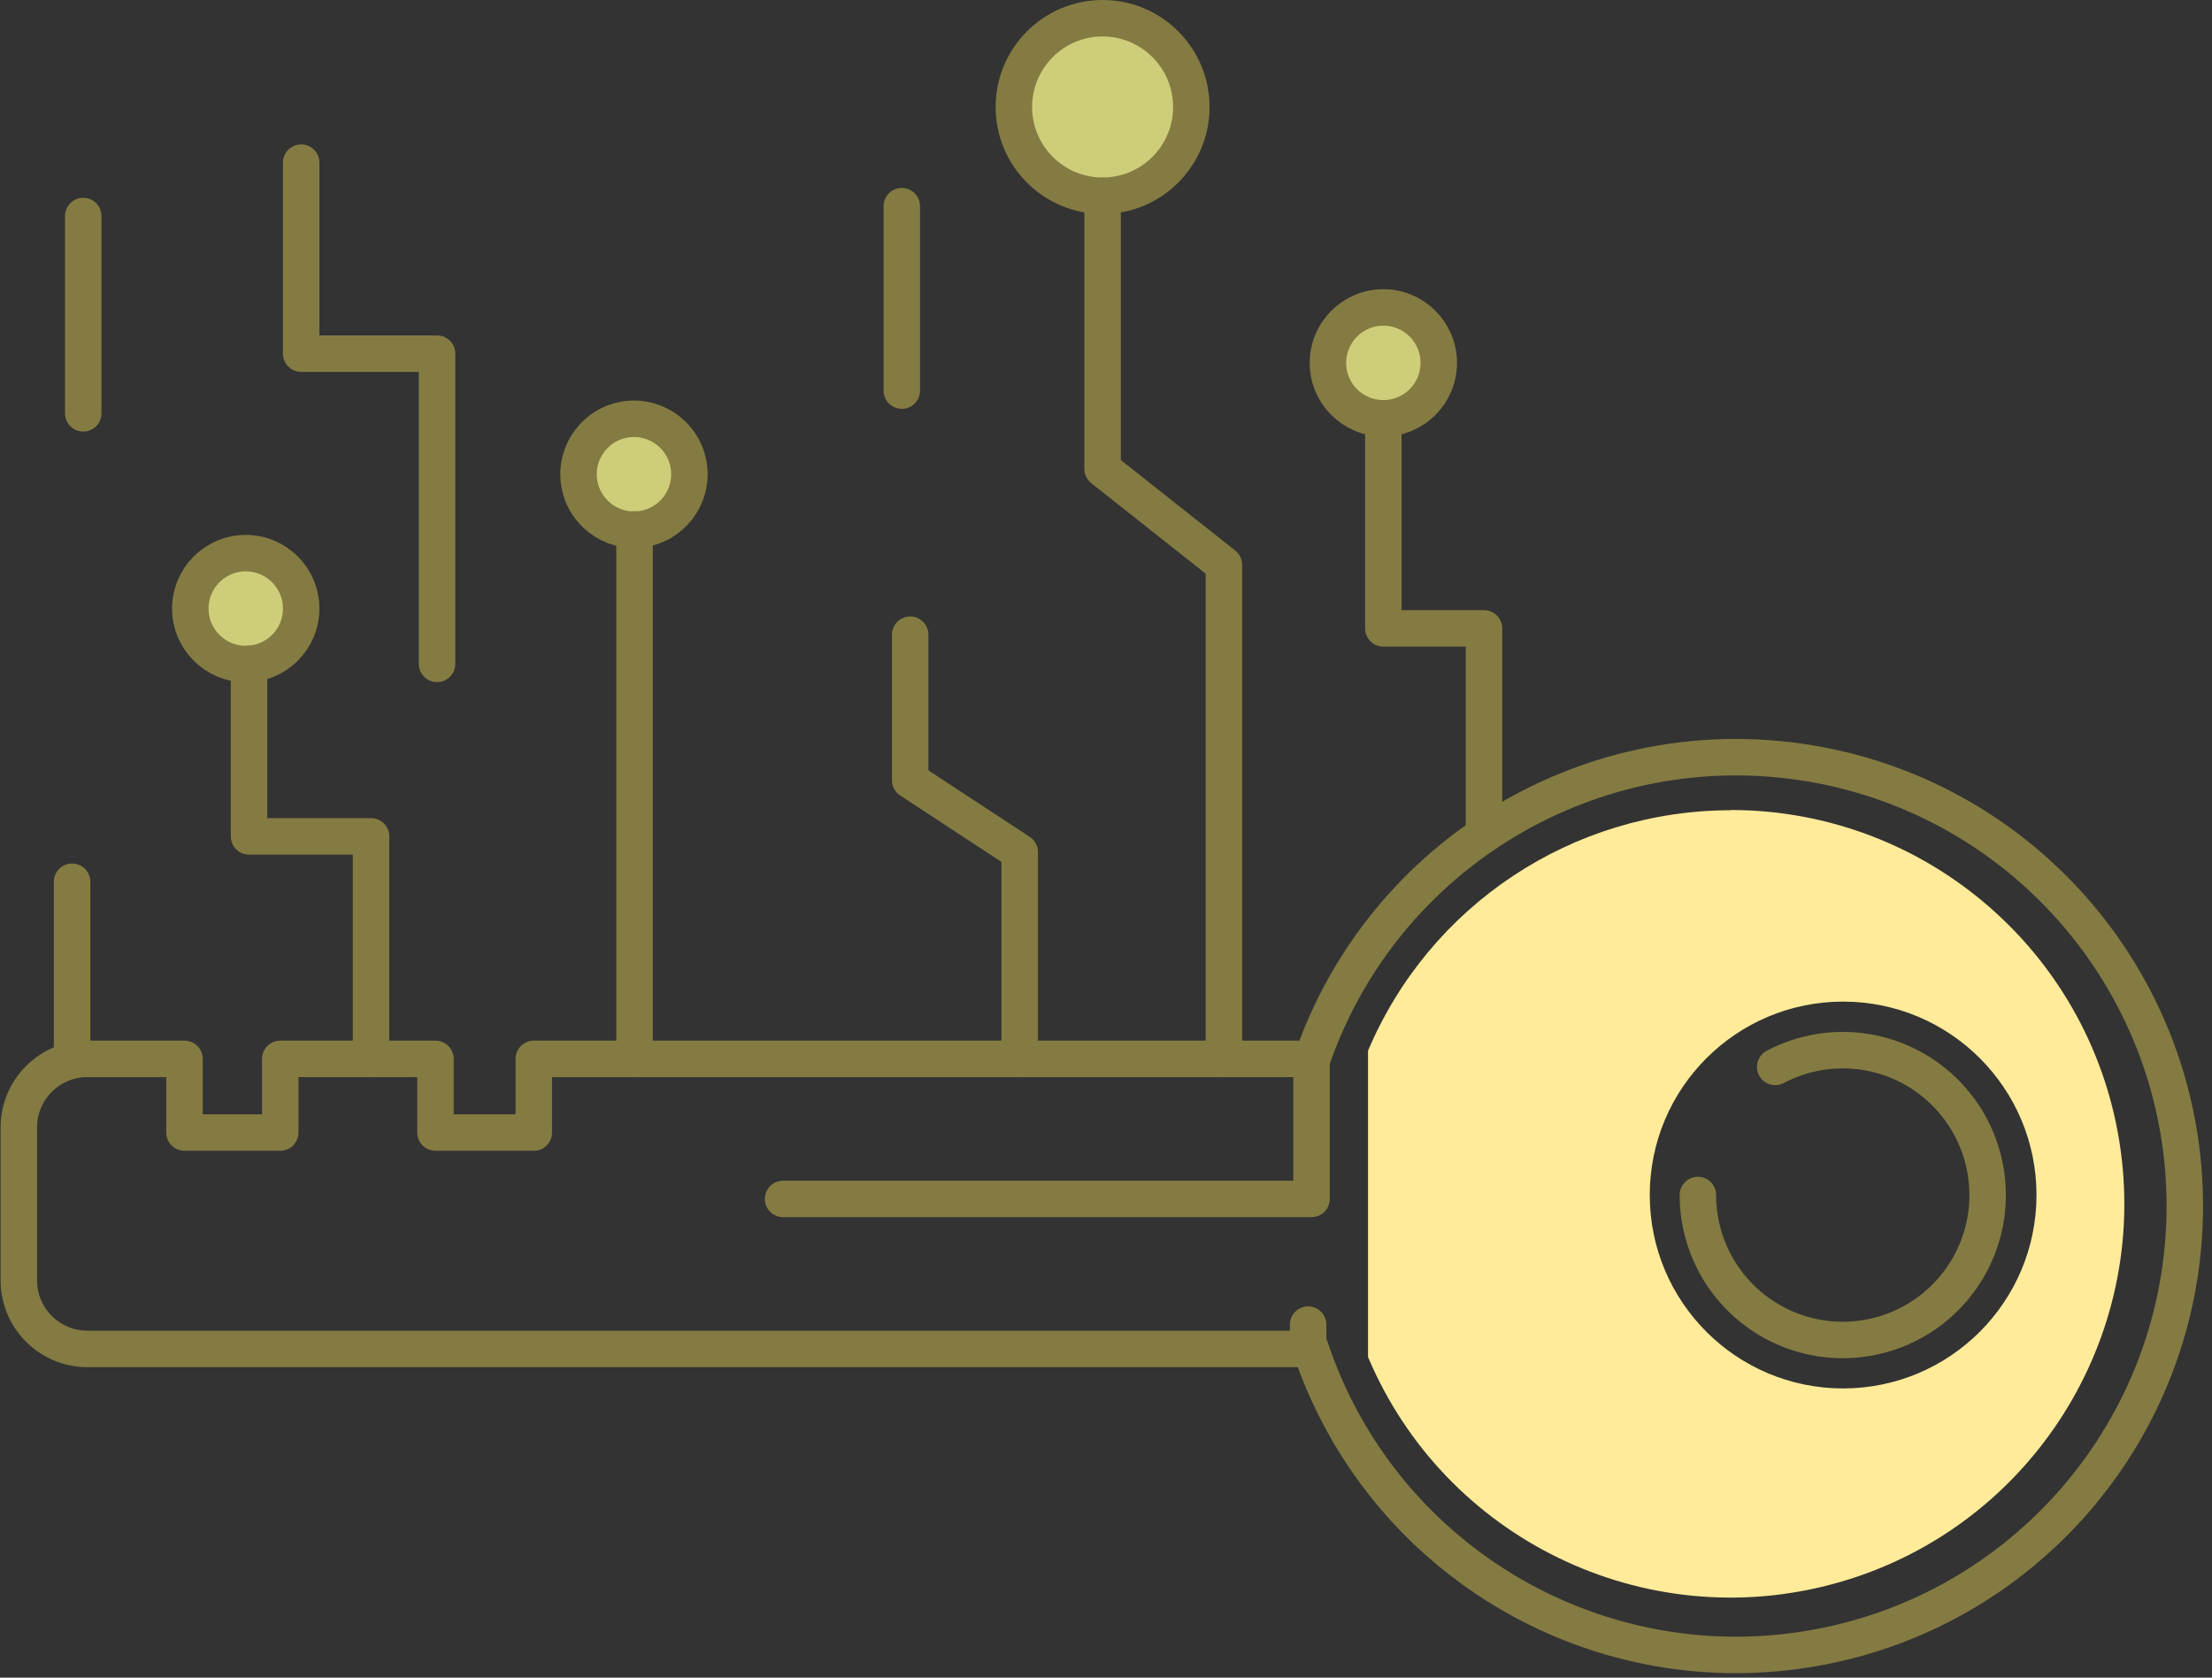 <?xml version="1.0" encoding="UTF-8"?>
<svg width="182px" height="138px" viewBox="0 0 182 138" version="1.1" xmlns="http://www.w3.org/2000/svg" xmlns:xlink="http://www.w3.org/1999/xlink">
    <rect x="0" y="0" width="182" height="138" fill="#333333" stroke="none"/>
    <!-- Generator: Sketch 52.5 (67469) - http://www.bohemiancoding.com/sketch -->
    <title>_Group_304</title>
    <desc>Created with Sketch.</desc>
    <g id="Page-1" stroke="none" stroke-width="1" fill="none" fill-rule="evenodd">
        <g id="_Group_304" transform="translate(1, 1)">
            <g id="_Group_305">
                <path d="M19.22,44.5 C21.738,44.5 23.78,46.542 23.78,49.06 C23.78,51.578 21.738,53.62 19.22,53.62 C16.702,53.62 14.66,51.578 14.66,49.06 C14.66,46.542 16.702,44.5 19.22,44.5 Z" id="_Path_1287" fill="#CECE7A"></path>
                <circle id="_Path_1288" fill="#CECE7A" transform="translate(51.162, 38.009) rotate(-7.64) translate(-51.162, -38.009) " cx="51.162" cy="38.009" r="4.56"></circle>
                <circle id="_Path_1289" fill="#CECE7A" cx="112.82" cy="28.85" r="4.56"></circle>
                <circle id="_Path_1290" fill="#CECE7A" cx="89.72" cy="7.8" r="7.3"></circle>
                <polyline id="_Path_1291" stroke="#847B42" stroke-width="3" stroke-linecap="round" stroke-linejoin="round" points="82.9 86.11 82.9 69.09 73.89 63.18 73.89 51.21"></polyline>
                <polyline id="_Path_1292" stroke="#847B42" stroke-width="3" stroke-linecap="round" stroke-linejoin="round" points="99.7 86.11 99.7 45.46 89.72 37.57 89.72 15.11"></polyline>
                <polyline id="_Path_1293" stroke="#847B42" stroke-width="3" stroke-linecap="round" stroke-linejoin="round" points="29.53 86.11 29.53 67.8 19.49 67.8 19.49 53.61"></polyline>
                <path d="M19.22,44.5 C21.738,44.5 23.78,46.542 23.78,49.06 C23.78,51.578 21.738,53.62 19.22,53.62 C16.702,53.62 14.66,51.578 14.66,49.06 C14.66,46.542 16.702,44.5 19.22,44.5 Z" id="_Path_1294" stroke="#847B42" stroke-width="3" stroke-linecap="round" stroke-linejoin="round"></path>
                <circle id="_Path_1295" stroke="#847B42" stroke-width="3" stroke-linecap="round" stroke-linejoin="round" transform="translate(51.162, 38.009) rotate(-7.64) translate(-51.162, -38.009) " cx="51.162" cy="38.009" r="4.56"></circle>
                <circle id="_Path_1296" stroke="#847B42" stroke-width="3" stroke-linecap="round" stroke-linejoin="round" cx="112.82" cy="28.85" r="4.56"></circle>
                <circle id="_Path_1297" stroke="#847B42" stroke-width="3" stroke-linecap="round" stroke-linejoin="round" cx="89.72" cy="7.8" r="7.3"></circle>
                <g id="_Group_306" transform="translate(0, 61)" stroke="#847B42" stroke-linecap="round" stroke-linejoin="round" stroke-width="3">
                    <path d="M106.82,48.89 C112.541,66.041 129.84,76.526 147.691,73.662 C165.543,70.798 178.694,55.428 178.763,37.349 C178.832,19.269 165.798,3.8 147.969,0.8 C130.14,-2.2 112.761,8.153 106.91,25.26 L106.91,36.62 L63.43,36.62" id="_Path_1298"></path>
                    <path d="M106.63,25.1 L42.92,25.1 L42.92,31.16 L34.83,31.16 L34.83,25.1 L22.06,25.1 L22.06,31.16 L14.18,31.16 L14.18,25.1 L6.18,25.1 C3.069,25.106 0.55,27.629 0.55,30.74 L0.55,43.32 C0.55,46.431 3.069,48.954 6.18,48.96 L106.63,48.96 L106.63,46.96" id="_Path_1299"></path>
                    <path d="M145.06,25.76 C149.795,23.263 155.614,24.229 159.288,28.122 C162.963,32.014 163.591,37.879 160.826,42.462 C158.06,47.045 152.579,49.223 147.422,47.787 C142.265,46.351 138.698,41.653 138.7,36.3" id="_Path_1300"></path>
                </g>
                <path d="M51.21,42.55 L51.21,86.11" id="_Path_1301" stroke="#847B42" stroke-width="3" stroke-linecap="round" stroke-linejoin="round"></path>
                <path d="M4.93,86.11 L4.93,71.53" id="_Path_1302" stroke="#847B42" stroke-width="3" stroke-linecap="round" stroke-linejoin="round"></path>
                <polyline id="_Path_1303" stroke="#847B42" stroke-width="3" stroke-linecap="round" stroke-linejoin="round" points="34.96 53.61 34.96 28.09 23.78 28.09 23.78 12.38"></polyline>
                <polyline id="_Path_1304" stroke="#847B42" stroke-width="3" stroke-linecap="round" stroke-linejoin="round" points="121.1 67.67 121.1 50.69 112.82 50.69 112.82 33.41"></polyline>
                <path d="M5.85,16.77 L5.85,33" id="_Path_1305" stroke="#847B42" stroke-width="3" stroke-linecap="round" stroke-linejoin="round"></path>
                <path d="M73.2,31.13 L73.2,15.96" id="_Path_1306" stroke="#847B42" stroke-width="3" stroke-linecap="round" stroke-linejoin="round"></path>
            </g>
            <path d="M141.41,65.65 C128.389,65.646 116.632,73.438 111.56,85.43 L111.56,110.63 C117.876,125.573 134.272,133.539 149.923,129.267 C165.573,124.996 175.65,109.805 173.499,93.725 C171.348,77.646 157.633,65.638 141.41,65.63 L141.41,65.65 Z M150.65,113.21 C141.863,113.21 134.74,106.087 134.74,97.3 C134.74,88.513 141.863,81.39 150.65,81.39 C159.437,81.39 166.56,88.513 166.56,97.3 C166.554,106.085 159.435,113.204 150.65,113.21 Z" id="_Compound_Path_44" fill="#FFEB99" fill-rule="nonzero"></path>
        </g>
    </g>
</svg>